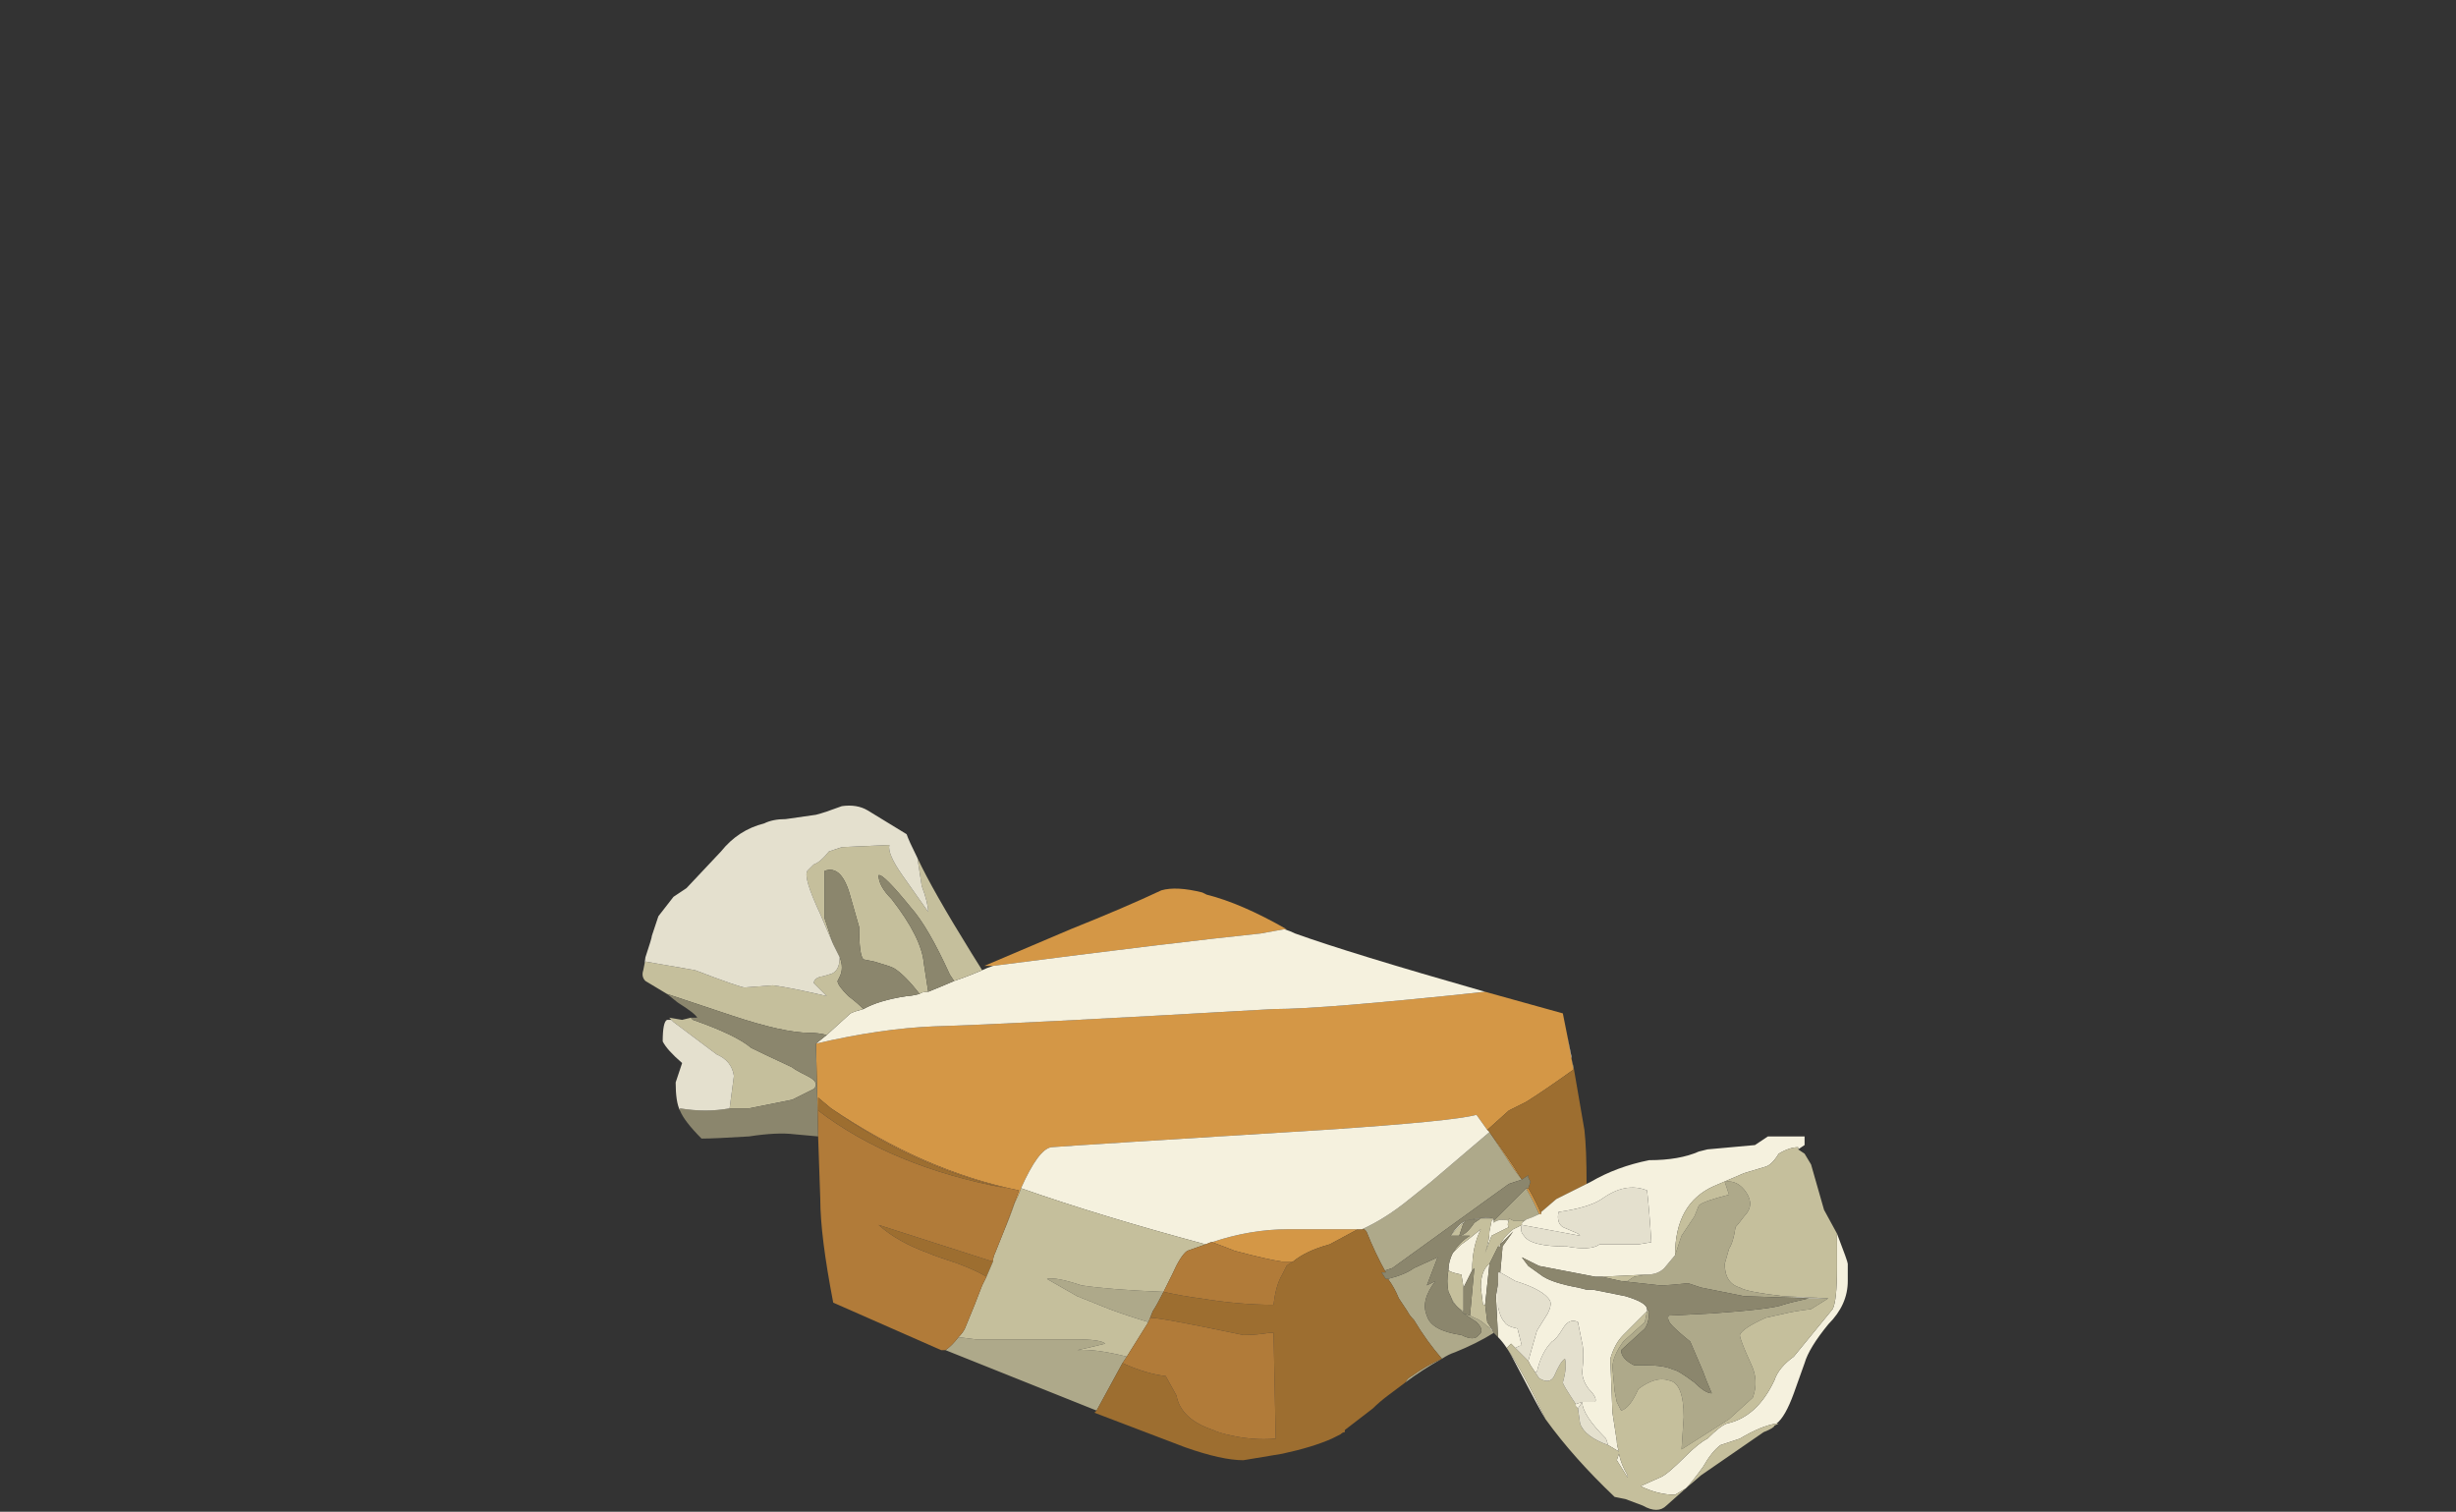 <?xml version="1.0" encoding="UTF-8" standalone="no"?>
<!-- Generator: Adobe Illustrator 15.1.0, SVG Export Plug-In . SVG Version: 6.00 Build 0)  -->

<svg
   xmlns:dc="http://purl.org/dc/elements/1.1/"
   xmlns:cc="http://creativecommons.org/ns#"
   xmlns:rdf="http://www.w3.org/1999/02/22-rdf-syntax-ns#"
   xmlns:svg="http://www.w3.org/2000/svg"
   xmlns="http://www.w3.org/2000/svg"
   xmlns:xlink="http://www.w3.org/1999/xlink"
   xmlns:sodipodi="http://sodipodi.sourceforge.net/DTD/sodipodi-0.dtd"
   xmlns:inkscape="http://www.inkscape.org/namespaces/inkscape"
   version="1.1"
   id="FlashAICB"
   x="0px"
   y="0px"
   width="40.05px"
   height="24.65px"
   viewBox="0 0 40.05 24.65"
   style="enable-background:new 0 0 40.05 24.65;"
   xml:space="preserve"
   inkscape:version="0.48.4 r9939"
   sodipodi:docname="birch_candy.svg"><rect x="0" y="0" width="40.05" height="24.65" fill="#333333" stroke="none"/><defs
     id="defs6249" /><sodipodi:namedview
     pagecolor="#ffffff"
     bordercolor="#666666"
     borderopacity="1"
     objecttolerance="10"
     gridtolerance="10"
     guidetolerance="10"
     inkscape:pageopacity="0"
     inkscape:pageshadow="2"
     inkscape:window-width="640"
     inkscape:window-height="480"
     id="namedview6247"
     showgrid="false"
     inkscape:zoom="8.2896381"
     inkscape:cx="20.025"
     inkscape:cy="12.325"
     inkscape:window-x="0"
     inkscape:window-y="27"
     inkscape:window-maximized="0"
     inkscape:current-layer="FlashAICB" /><symbol
     id="_x31_"
     viewBox="-0.017 -16.3 27.917 16.313"><g
       id="Layer_1_2_"><g
         id="g6227"><path
           style="fill-rule:evenodd;clip-rule:evenodd;fill:#D49746;"
           d="M21.55-6.1c-0.466-0.333-0.833-0.583-1.1-0.75     c-0.133-0.066-0.233-0.117-0.3-0.15l-0.1-0.05l-0.5-0.45L19.3-7.15c-0.367-0.1-1.55-0.217-3.55-0.35     c-3.767-0.233-5.867-0.367-6.3-0.4c-0.2-0.033-0.434-0.35-0.7-0.95C8.717-8.95,8.667-9.067,8.6-9.2     C8.533-9.4,8.45-9.617,8.35-9.85C8.483-9.483,8.6-9.167,8.7-8.9C7.233-8.6,5.783-7.967,4.35-7l-0.3,0.25v-0.3V-7.6L4-5.5     c1,0.233,1.917,0.367,2.75,0.4c1.167,0.033,3.783,0.167,7.85,0.4c0.767,0,2.4,0.133,4.9,0.4l1.8-0.5l0.1-0.5l0.1-0.55L21.55-6.1z      M14.85-2.85l-0.55-0.1C13-3.083,10.933-3.333,8.1-3.7c-0.067,0-0.133,0-0.2,0l2,0.85c0.833,0.333,1.533,0.633,2.1,0.9     C12.233-1.883,12.55-1.9,12.95-2l0.1-0.05c0.534-0.133,1.15-0.4,1.85-0.8H14.85z M20.75-9.45c-0.067,0.167-0.167,0.367-0.3,0.6     h0.05c0.133-0.233,0.233-0.433,0.3-0.6H20.75z M16.55-9.8l-0.65-0.35c-0.367-0.1-0.65-0.233-0.85-0.4c-0.033,0-0.066,0-0.1,0     c-0.034,0-0.083,0-0.15,0c-0.233,0.033-0.6,0.117-1.1,0.25c-0.161,0.064-0.336,0.131-0.525,0.2c0.59,0.2,1.182,0.3,1.775,0.3     H16.55z M19.6-7.55c0.3-0.4,0.55-0.767,0.75-1.1C20.217-8.483,20.1-8.317,20-8.15L19.6-7.55z"
           id="path6229" /><path
           style="fill-rule:evenodd;clip-rule:evenodd;fill:#AEA98A;"
           d="M21.5-5.85l0.05-0.2V-6.1L21.5-5.85z M18.7-11.35     c0.066-0.167,0.167-0.283,0.3-0.35v-0.05l0.15-0.05l0.1-0.05c0.1-0.033,0.2-0.1,0.3-0.2c0.066-0.035,0.116-0.084,0.15-0.15     c-0.267-0.167-0.567-0.316-0.9-0.45c-0.1-0.033-0.2-0.083-0.3-0.15c-0.3-0.167-0.583-0.35-0.85-0.55     c0.033,0.067,0.083,0.117,0.15,0.15c0.233,0.167,0.467,0.3,0.7,0.4c-0.233,0.267-0.45,0.566-0.65,0.9     c-0.067,0.066-0.117,0.133-0.15,0.2l-0.2,0.3c-0.067,0.167-0.15,0.316-0.25,0.45c0.267,0.067,0.467,0.15,0.6,0.25l0.55,0.25     l-0.25-0.65l0.2,0.1c-0.233-0.3-0.3-0.567-0.2-0.8c0.067-0.233,0.333-0.383,0.8-0.45c0.2-0.1,0.333-0.1,0.4,0     c0.1,0.067,0.083,0.167-0.05,0.3c-0.1,0.067-0.2,0.133-0.3,0.2c-0.1,0.1-0.183,0.183-0.25,0.25L18.7-11.35z M11.2-12.75     l-0.1-0.15L10.5-14L7-12.6c0.1,0.067,0.2,0.167,0.3,0.3l0.4-0.05H10c0.4,0,0.633-0.033,0.7-0.1c-0.321-0.08-0.537-0.13-0.65-0.15     C10.322-12.576,10.705-12.626,11.2-12.75z M26.4-11.35L27-11.4h0.45l-0.4-0.25c-0.267-0.033-0.466-0.067-0.6-0.1L26-11.85     c-0.367-0.167-0.567-0.3-0.6-0.4c0-0.067,0.083-0.283,0.25-0.65c0.133-0.267,0.15-0.533,0.05-0.8l-0.55-0.5l-1.1-0.7l0.05,0.75     c0,0.533-0.117,0.816-0.35,0.85c-0.2,0.066-0.433,0-0.7-0.2c-0.133-0.3-0.267-0.467-0.4-0.5l-0.1,0.2l-0.05,0.25L22.45-13     c0,0.167,0.083,0.367,0.25,0.6l0.5,0.45l0.05,0.25v0.05l0.05-0.05c0-0.167-0.033-0.3-0.1-0.4l-0.55-0.5     c0-0.133,0.1-0.25,0.3-0.35h0.25c0.3,0,0.517-0.033,0.65-0.1c0.066,0,0.233-0.1,0.5-0.3c0.167-0.167,0.3-0.25,0.4-0.25     c-0.1,0.233-0.167,0.4-0.2,0.5l-0.3,0.7c-0.167,0.133-0.3,0.25-0.4,0.35c-0.1,0.1-0.133,0.183-0.1,0.25l1,0.05     c0.933,0.067,1.483,0.133,1.65,0.2c0.1,0.033,0.3,0.083,0.6,0.15l-1.5,0.05l-1,0.2l-0.3,0.1c-0.3-0.034-0.517-0.05-0.65-0.05     l-0.9,0.1h0.15l0.15,0.1l0.3,0.05c0.167,0,0.3,0.05,0.4,0.15l0.25,0.3l0.15,0.45l0.3,0.45l0.1,0.25     c0.066,0.067,0.3,0.15,0.7,0.25l-0.1,0.3c0.2,0.034,0.367-0.05,0.5-0.25c0.133-0.2,0.117-0.383-0.05-0.55     c-0.1-0.133-0.167-0.217-0.2-0.25c-0.033-0.233-0.083-0.4-0.15-0.5l-0.1-0.35c0-0.3,0.117-0.483,0.35-0.55     C25.5-11.217,25.833-11.283,26.4-11.35z M19.7-9.6l0.75,0.75c0.133-0.233,0.233-0.433,0.3-0.6c-0.11-0.055-0.21-0.097-0.3-0.125     C20.434-9.586,20.417-9.594,20.4-9.6c-0.1,0-0.183,0-0.25,0l-0.1,0.05V-9.6c-0.167,0.033-0.283,0.017-0.35-0.05V-9.6z M11.8-11.7     l-0.1-0.25c-0.333,0.1-0.633,0.2-0.9,0.3l-0.75,0.3l-0.7,0.4c0.133,0.034,0.4-0.017,0.8-0.15c0.434-0.066,1.067-0.117,1.9-0.15     C11.95-11.45,11.867-11.6,11.8-11.7z M20.35-8.65l-0.3-0.1l-2.7-1.95l-0.15-0.05v-0.05c-0.167,0.3-0.317,0.617-0.45,0.95     L16.7-9.8h-0.05c0.367,0.167,0.733,0.4,1.1,0.7c0.167,0.133,0.333,0.267,0.5,0.4l1.35,1.15l0.4-0.6     C20.1-8.317,20.217-8.483,20.35-8.65z"
           id="path6231" /><path
           style="fill-rule:evenodd;clip-rule:evenodd;fill:#9D6E30;"
           d="M4.35-7C5.617-7.9,6.967-8.517,8.4-8.85     c-1.767,0.333-3.217,0.934-4.35,1.8v0.3L4.35-7z M20.35-8.65c-0.2,0.333-0.45,0.7-0.75,1.1L19.55-7.5l0.5,0.45L20.15-7     c0.067,0.033,0.167,0.083,0.3,0.15c0.267,0.167,0.633,0.417,1.1,0.75v0.05L21.8-7.5c0.034-0.3,0.05-0.717,0.05-1.25l-0.7-0.35     L20.8-9.4v-0.05c-0.066,0.167-0.167,0.367-0.3,0.6l0.05,0.15L20.5-8.6v0.05L20.35-8.65z M17.25-10.95     c0.1-0.133,0.183-0.283,0.25-0.45l0.2-0.3c0.033-0.066,0.083-0.133,0.15-0.2c0.2-0.333,0.417-0.633,0.65-0.9     c-0.233-0.1-0.467-0.233-0.7-0.4c-0.066-0.033-0.117-0.083-0.15-0.15c-0.133-0.1-0.267-0.2-0.4-0.3s-0.25-0.2-0.35-0.3l-0.65-0.5     v-0.05c-0.033,0-0.067-0.017-0.1-0.05c-0.066-0.034-0.133-0.067-0.2-0.1c-0.3-0.133-0.684-0.25-1.15-0.35l-0.9-0.15     c-0.333,0-0.783,0.1-1.35,0.3l-2.1,0.8L10.5-14l0.6,1.1c0.367-0.167,0.7-0.267,1-0.3l0.25-0.45c0.066-0.367,0.35-0.633,0.85-0.8     c0.066-0.033,0.167-0.066,0.3-0.1c0.4-0.1,0.783-0.133,1.15-0.1L14.6-12.2c-0.033,0-0.067,0-0.1,0c-0.2-0.033-0.4-0.05-0.6-0.05     c-1.267,0.267-1.983,0.4-2.15,0.4l0.05,0.15c0.067,0.1,0.15,0.25,0.25,0.45c0.3-0.067,0.583-0.117,0.85-0.15     c0.6-0.1,1.167-0.15,1.7-0.15c0.033,0.3,0.1,0.533,0.2,0.7c0.034,0.067,0.067,0.133,0.1,0.2c0.033,0.033,0.083,0.066,0.15,0.1     c0.2,0.167,0.483,0.3,0.85,0.4l0.65,0.35h0.1h0.05l0.05-0.05c0.133-0.333,0.283-0.65,0.45-0.95h-0.1l0.1-0.15H17.25z M8.1-10.55     L7.95-10.9c-0.167,0.1-0.383,0.2-0.65,0.3c-0.4,0.133-0.633,0.217-0.7,0.25C6.133-10.183,5.75-9.967,5.45-9.7L8.1-10.55z"
           id="path6233" /><path
           style="fill-rule:evenodd;clip-rule:evenodd;fill:#F5F1DE;"
           d="M21.4-5.3l0.1-0.5v-0.05L21.4-5.3z M7.85-3.8     C7.917-3.767,8-3.733,8.1-3.7c2.833,0.367,4.9,0.617,6.2,0.75l0.55,0.1c0.1-0.033,0.183-0.066,0.25-0.1     c0.833-0.3,2.3-0.75,4.4-1.35c-2.5-0.267-4.133-0.4-4.9-0.4c-4.067-0.233-6.684-0.367-7.85-0.4C5.917-5.133,5-5.267,4-5.5     l0.25,0.2L4.8-4.8c0.067,0.033,0.167,0.066,0.3,0.1c0.233,0.133,0.566,0.233,1,0.3c0.066,0,0.167,0.017,0.3,0.05     C6.433-4.317,6.5-4.3,6.6-4.3c0.167,0.066,0.367,0.15,0.6,0.25C7.4-3.983,7.617-3.9,7.85-3.8z M13.025-10.15     c-1.622,0.435-3.047,0.869-4.275,1.3c0.267,0.6,0.5,0.917,0.7,0.95c0.433,0.033,2.533,0.167,6.3,0.4     c2,0.133,3.183,0.25,3.55,0.35l0.25-0.35l0.05-0.05L18.25-8.7c-0.167-0.133-0.333-0.267-0.5-0.4c-0.367-0.3-0.733-0.533-1.1-0.7     h-0.1h-1.6c-0.593,0-1.185-0.1-1.775-0.3H13.15L13.025-10.15z M22.35-14.8l-0.05,0.15c-0.367,0.367-0.55,0.65-0.55,0.85     l-0.1-0.15L21.6-13.9v0.05l0.15,0.05h0.3c0.034,0.066-0.017,0.167-0.15,0.3c-0.1,0.133-0.15,0.267-0.15,0.4     c0.033,0.3,0.033,0.517,0,0.65l-0.1,0.5c-0.133,0.067-0.25,0.017-0.35-0.15c-0.1-0.167-0.183-0.267-0.25-0.3     c-0.167-0.167-0.283-0.4-0.35-0.7h-0.05l-0.1,0.15l-0.05,0.1l0.2,0.7l0.25,0.4c0.066,0.133,0.083,0.233,0.05,0.3     c-0.1,0.167-0.367,0.317-0.8,0.45l-0.35,0.2l0.05,0.55v0.05l0.25,0.35l-0.3-0.3c0.066,0.133,0.167,0.25,0.3,0.35l0.2,0.1     c-0.033-0.1-0.017-0.183,0.05-0.25c0.1-0.167,0.434-0.25,1-0.25c0.367-0.066,0.617-0.05,0.75,0.05h0.9l0.3,0.05     c-0.033,0.533-0.067,0.934-0.1,1.2c-0.333,0.133-0.683,0.066-1.05-0.2c-0.2-0.133-0.534-0.233-1-0.3     c-0.034-0.167,0-0.283,0.1-0.35l0.35-0.15l0.05-0.05L20.35-9.7v0.05l0.1,0.075c0.089,0.028,0.189,0.07,0.3,0.125h0.05v0.05     l0.35,0.3l0.7,0.35l0.1,0.05c0.4,0.233,0.85,0.4,1.35,0.5c0.467,0,0.85,0.067,1.15,0.2l0.2,0.05l1.1,0.1l0.3,0.2h0.85v-0.2     l-0.15-0.1v0.05c-0.133,0-0.283-0.05-0.45-0.15c-0.1-0.167-0.2-0.267-0.3-0.3L25.5-8.5l-0.7-0.3c-0.6-0.267-0.9-0.8-0.9-1.6     l-0.25-0.3c-0.1-0.1-0.233-0.15-0.4-0.15L22.2-10.9h-0.15l-1.3,0.25l-0.4,0.2l0.15-0.2l0.35-0.25c0.167-0.1,0.433-0.184,0.8-0.25     l0.2-0.05H22l0.75-0.15c0.333-0.1,0.5-0.2,0.5-0.3v-0.05l-0.55-0.55c-0.133-0.133-0.233-0.317-0.3-0.55l0.05-1.25l0.1-0.65     c0-0.066,0.017-0.15,0.05-0.25L22.35-14.8z M26.25-14.3c-0.233-0.034-0.517-0.15-0.85-0.35l-0.45-0.15     c-0.133-0.1-0.267-0.267-0.4-0.5c-0.167-0.233-0.3-0.4-0.4-0.5l-0.25-0.15c-0.267,0-0.533,0.067-0.8,0.2l0.45,0.2     c0.1,0.033,0.3,0.2,0.6,0.5c0.2,0.2,0.367,0.333,0.5,0.4c0.2,0.2,0.35,0.316,0.45,0.35c0.467,0.1,0.833,0.433,1.1,1     c0.066,0.2,0.216,0.383,0.45,0.55l0.9,1.1c0.067,0.133,0.1,0.45,0.1,0.95v0.8c0.167-0.434,0.25-0.667,0.25-0.7V-11     c0-0.367-0.15-0.7-0.45-1c-0.3-0.367-0.483-0.667-0.55-0.9l-0.25-0.7C26.517-13.967,26.383-14.2,26.25-14.3z M19.8-12.3     l-0.05,0.95l0.05,0.3v-0.55c0.034-0.167,0.083-0.283,0.15-0.35c0.033-0.066,0.133-0.117,0.3-0.15l0.1-0.4H20.3l-0.1-0.05     l-0.1,0.1l-0.1-0.1c0.233-0.333,0.533-0.883,0.9-1.65c-0.066,0.1-0.3,0.534-0.7,1.3c-0.067,0.133-0.133,0.25-0.2,0.35     C19.933-12.45,19.867-12.367,19.8-12.3z M27.45-11.4H27l-0.6,0.05L27.45-11.4z M19.8-10.2l0.05,0.05v-0.05H19.8z M18.7-9.95     c0.1,0.167,0.216,0.284,0.35,0.35c0.3,0.067,0.517,0.083,0.65,0.05V-9.6v-0.05c0.066,0.066,0.183,0.083,0.35,0.05     c-0.033-0.066-0.033-0.117,0-0.15l-0.4-0.2l-0.15-0.4c0.067,0.2,0.1,0.367,0.1,0.5l0.05,0.25l0.05,0.05h-0.3L19.05-9.6L19-9.65     C18.9-9.717,18.8-9.817,18.7-9.95z M19.2-10.75l-0.2-0.4l-0.05,0.3c-0.167,0.033-0.267,0.067-0.3,0.1     c0,0.133,0.033,0.267,0.1,0.4l0.2,0.2c0.1,0.066,0.25,0.183,0.45,0.35C19.267-10.067,19.2-10.383,19.2-10.75z M19.7-12.2     c-0.035,0.066-0.084,0.116-0.15,0.15l0.1-0.05L19.7-12.2z M19.6-10.6l-0.1-0.95h-0.05l-0.05,0.4     C19.4-10.883,19.467-10.7,19.6-10.6z M22.6-15c0.033-0.167,0.1-0.333,0.2-0.5v-0.05l-0.25,0.4L22.6-15z"
           id="path6235" /><path
           style="fill-rule:evenodd;clip-rule:evenodd;fill:#C5BF9C;"
           d="M8.75-8.85c1.228-0.431,2.653-0.865,4.275-1.3L12.6-10.3     c-0.1-0.067-0.217-0.25-0.35-0.55c-0.067-0.133-0.133-0.267-0.2-0.4c-0.833,0.033-1.466,0.083-1.9,0.15     c-0.4,0.133-0.667,0.184-0.8,0.15l0.7-0.4l0.75-0.3c0.267-0.1,0.567-0.2,0.9-0.3l-0.5-0.8c-0.495,0.124-0.878,0.174-1.15,0.15     c0.113,0.02,0.33,0.07,0.65,0.15c-0.067,0.067-0.3,0.1-0.7,0.1H7.7L7.3-12.3c0.067,0.066,0.117,0.133,0.15,0.2     c0.167,0.4,0.3,0.733,0.4,1c0.033,0.067,0.066,0.133,0.1,0.2l0.15,0.35c0,0.066,0.017,0.133,0.05,0.2l0.2,0.5     C8.45-9.617,8.533-9.4,8.6-9.2C8.667-9.067,8.717-8.95,8.75-8.85z M23.25-10.85l-0.3-0.05L22.8-11h-0.15l-0.45,0.1L23.25-10.85z      M23.9-10.4c0,0.8,0.3,1.333,0.9,1.6l0.7,0.3L26-8.35c0.1,0.033,0.2,0.133,0.3,0.3c0.167,0.1,0.317,0.15,0.45,0.15v-0.05     l0.15-0.1l0.15-0.25l0.3-1.05l0.3-0.55v-0.8c0-0.5-0.033-0.816-0.1-0.95l-0.9-1.1c-0.233-0.167-0.383-0.35-0.45-0.55     c-0.267-0.567-0.633-0.9-1.1-1c-0.1-0.034-0.25-0.15-0.45-0.35c-0.133-0.067-0.3-0.2-0.5-0.4c-0.3-0.3-0.5-0.467-0.6-0.5     l-0.45-0.2c0.267-0.133,0.533-0.2,0.8-0.2l0.25,0.15c0.1,0.1,0.233,0.267,0.4,0.5c0.133,0.233,0.267,0.4,0.4,0.5l0.45,0.15     c0.333,0.2,0.617,0.316,0.85,0.35h0.05l-0.1-0.05c0-0.033-0.083-0.083-0.25-0.15l-1.45-1l-0.35-0.3l-0.45-0.4     c-0.133-0.133-0.317-0.133-0.55,0l-0.4,0.15L22.5-16c-0.633,0.6-1.167,1.2-1.6,1.8c-0.367,0.767-0.667,1.317-0.9,1.65l0.1,0.1     l0.1-0.1l0.3-0.3l0.05-0.1l0.1-0.15l0.1-0.15c0.167-0.1,0.283-0.083,0.35,0.05c0.1,0.233,0.183,0.367,0.25,0.4     c0.033-0.133,0.017-0.317-0.05-0.55c0-0.033,0.1-0.2,0.3-0.5v-0.05l0.05-0.05l0.05-0.35c0.066-0.2,0.283-0.367,0.65-0.5     l0.25-0.15c-0.033,0.1-0.05,0.184-0.05,0.25l-0.1,0.65L22.4-12.8c0.067,0.233,0.167,0.417,0.3,0.55l0.55,0.55l-0.05-0.25     l-0.5-0.45c-0.167-0.233-0.25-0.434-0.25-0.6l0.05-0.55l0.05-0.25l0.1-0.2c0.133,0.033,0.267,0.2,0.4,0.5     c0.267,0.2,0.5,0.267,0.7,0.2c0.233-0.034,0.35-0.317,0.35-0.85l-0.05-0.75l1.1,0.7l0.55,0.5c0.1,0.267,0.083,0.534-0.05,0.8     c-0.167,0.367-0.25,0.583-0.25,0.65c0.033,0.1,0.233,0.233,0.6,0.4l0.45,0.1c0.133,0.033,0.333,0.067,0.6,0.1l0.4,0.25     l-1.05,0.05c-0.566,0.067-0.9,0.133-1,0.2c-0.233,0.066-0.35,0.25-0.35,0.55l0.1,0.35c0.067,0.1,0.117,0.267,0.15,0.5     c0.034,0.033,0.1,0.117,0.2,0.25c0.167,0.167,0.183,0.35,0.05,0.55c-0.133,0.2-0.3,0.284-0.5,0.25l0.1-0.3     c-0.4-0.1-0.633-0.183-0.7-0.25l-0.1-0.25l-0.3-0.45L23.9-10.4z M2-7l0.1,0.75c-0.033,0.233-0.167,0.4-0.4,0.5L0.7-5L0.65-4.95     L0.6-4.9l0.3-0.05L1.1-4.9l0.05-0.05C1.817-5.183,2.267-5.4,2.5-5.6c0.133-0.066,0.45-0.217,0.95-0.45     c0.033-0.034,0.15-0.1,0.35-0.2c0.2-0.1,0.25-0.2,0.15-0.3L3.45-6.8l-1-0.2H2z M4.55-3.5c0.067-0.167,0.067-0.317,0-0.45     L4.5-4.05c0-0.067,0.083-0.184,0.25-0.35C4.883-4.5,5-4.6,5.1-4.7C4.967-4.733,4.867-4.767,4.8-4.8L4.25-5.3     c-0.133,0.033-0.267,0.05-0.4,0.05c-0.4,0-1,0.133-1.8,0.4l-1.5,0.5l-0.5,0.3C-0.017-3.983-0.033-3.9,0-3.8l0.025,0.125     C0.03-3.647,0.039-3.623,0.05-3.6L1.2-3.8c0.7-0.267,1.083-0.4,1.15-0.4L3-4.15C3.267-4.183,3.683-4.267,4.25-4.4l-0.3,0.3     C3.95-4.033,4-3.983,4.1-3.95c0.033,0,0.1,0.017,0.2,0.05C4.467-3.867,4.55-3.733,4.55-3.5z M6.4-4.35     c-0.233,0.3-0.433,0.5-0.6,0.6C5.733-3.717,5.583-3.667,5.35-3.6L5.1-3.55C5.033-3.483,5-3.233,5-2.8L4.8-2.1     C4.667-1.6,4.467-1.4,4.2-1.5v-1.1l0.2-0.6L4.1-2.5c-0.267,0.567-0.367,0.9-0.3,1l0.15,0.15c0.1,0.033,0.216,0.133,0.35,0.3     l0.3,0.1L5.7-0.9C5.667-1.033,5.767-1.267,6-1.6l0.6-0.85c0,0.133-0.05,0.333-0.15,0.6L6.35-1.2C6.583-1.7,7-2.433,7.6-3.4     l0.25-0.4C7.617-3.9,7.4-3.983,7.2-4.05L7.1-3.9C6.767-3.167,6.467-2.65,6.2-2.35C5.767-1.817,5.517-1.567,5.45-1.6     c0-0.167,0.1-0.35,0.3-0.55c0.467-0.6,0.717-1.1,0.75-1.5L6.6-4.3C6.5-4.3,6.433-4.317,6.4-4.35z M19.85-10.15L19.8-10.2     l-0.2-0.4c-0.133-0.1-0.2-0.283-0.2-0.55l0.05-0.4h0.05l0.05-0.4l0.1-0.15l-0.1,0.05c-0.1,0.1-0.2,0.167-0.3,0.2l-0.1,0.05     l0.1,1.1l-0.05-0.05c0,0.367,0.066,0.683,0.2,0.95c-0.2-0.167-0.35-0.284-0.45-0.35l-0.2-0.2c0.1,0.167,0.233,0.3,0.4,0.4H18.9     c0.102,0.003,0.218,0.103,0.35,0.3l0.15,0.1h0.3L19.65-9.6L19.6-9.85c0-0.133-0.033-0.3-0.1-0.5l0.15,0.4l0.4,0.2     c-0.033,0.033-0.033,0.083,0,0.15v0.05l0.1-0.05c0.067,0,0.15,0,0.25,0c0.017,0.006,0.034,0.014,0.05,0.025l-0.1-0.075V-9.7     l-0.2-0.1C20.017-9.9,19.917-10.017,19.85-10.15z M22.6-15l-0.05-0.15l0.25-0.4v0.05C22.7-15.333,22.633-15.167,22.6-15z      M18.7-9.95c0.1,0.133,0.2,0.233,0.3,0.3l-0.1-0.3H18.7z M18.65-10.75c0.033-0.033,0.133-0.067,0.3-0.1l0.05-0.3v-0.55     c-0.133,0.067-0.233,0.184-0.3,0.35l-0.05,0.1C18.617-11.083,18.617-10.917,18.65-10.75z"
           id="path6237" /><path
           style="fill-rule:evenodd;clip-rule:evenodd;fill:#8B866D;"
           d="M4.25-5.3L4-5.5l0.05-2.1v-0.05L3.5-7.6     C3.233-7.567,2.883-7.583,2.45-7.65C1.917-7.683,1.55-7.7,1.35-7.7c-0.267,0.267-0.434,0.483-0.5,0.65V-7     C1.25-7.067,1.633-7.067,2-7h0.45l1,0.2l0.5,0.25c0.1,0.1,0.05,0.2-0.15,0.3c-0.2,0.1-0.316,0.167-0.35,0.2     C2.95-5.817,2.633-5.667,2.5-5.6C2.267-5.4,1.817-5.183,1.15-4.95L1.1-4.9h0.15C1.217-4.833,1.067-4.717,0.8-4.55l-0.25,0.2     l1.5-0.5c0.8-0.267,1.4-0.4,1.8-0.4C3.983-5.25,4.117-5.267,4.25-5.3z M5.1-4.7C5-4.6,4.883-4.5,4.75-4.4     C4.583-4.233,4.5-4.117,4.5-4.05l0.05,0.1c0.067,0.133,0.067,0.284,0,0.45L4.4-3.2L4.2-2.6v1.1c0.267,0.1,0.466-0.1,0.6-0.6     L5-2.8c0-0.434,0.033-0.684,0.1-0.75L5.35-3.6C5.583-3.667,5.733-3.717,5.8-3.75c0.167-0.1,0.367-0.3,0.6-0.6     C6.267-4.383,6.167-4.4,6.1-4.4C5.667-4.467,5.333-4.567,5.1-4.7z M18.7-9.95h0.2l0.1,0.3l0.05,0.05l0.35,0.05l-0.15-0.1     c-0.132-0.197-0.249-0.297-0.35-0.3h0.25c-0.167-0.1-0.3-0.233-0.4-0.4c-0.067-0.133-0.1-0.267-0.1-0.4     c-0.033-0.167-0.033-0.333,0-0.5l0.05-0.1l0.05-0.15c0.067-0.067,0.15-0.15,0.25-0.25c0.1-0.067,0.2-0.133,0.3-0.2     c0.133-0.133,0.15-0.233,0.05-0.3c-0.067-0.1-0.2-0.1-0.4,0c-0.467,0.067-0.733,0.217-0.8,0.45c-0.1,0.233-0.033,0.5,0.2,0.8     l-0.2-0.1l0.25,0.65l-0.55-0.25c-0.133-0.1-0.333-0.183-0.6-0.25H17.2l-0.1,0.15h0.1v0.05l0.15,0.05l2.7,1.95l0.3,0.1l0.15,0.1     V-8.6l0.05-0.1L20.5-8.85h-0.05L19.7-9.6v0.05c-0.133,0.033-0.35,0.017-0.65-0.05C18.917-9.667,18.8-9.783,18.7-9.95z M19.8-10.2     h0.05v0.05l0.3,0.3L19.9-10.2v-0.05l-0.05-0.55H19.8v-0.25l-0.05-0.3l0.05-0.95l-0.1,0.1l-0.05,0.1l-0.1,0.15l-0.05,0.4l0.1,0.95     L19.8-10.2z M19-11.15l0.2,0.4l0.05,0.05l-0.1-1.1L19-11.75v0.05V-11.15z M22.2-10.9l0.45-0.1l0.9-0.1     c0.133,0,0.35,0.017,0.65,0.05l0.3-0.1l1-0.2L27-11.4c-0.3-0.067-0.5-0.117-0.6-0.15c-0.167-0.067-0.717-0.133-1.65-0.2l-1-0.05     c-0.033-0.067,0-0.15,0.1-0.25c0.1-0.1,0.233-0.217,0.4-0.35l0.3-0.7c0.034-0.1,0.1-0.267,0.2-0.5c-0.1,0-0.233,0.083-0.4,0.25     c-0.267,0.2-0.434,0.3-0.5,0.3c-0.133,0.066-0.35,0.1-0.65,0.1h-0.25c-0.2,0.1-0.3,0.217-0.3,0.35l0.55,0.5     c0.066,0.1,0.1,0.233,0.1,0.4l-0.05,0.05c0,0.1-0.167,0.2-0.5,0.3L22-11.2h-0.15l-0.2,0.05c-0.367,0.066-0.633,0.15-0.8,0.25     l-0.35,0.25l-0.15,0.2l0.4-0.2l1.3-0.25H22.2z M7.2-4.05C6.967-4.15,6.767-4.233,6.6-4.3L6.5-3.65c-0.033,0.4-0.283,0.9-0.75,1.5     c-0.2,0.2-0.3,0.383-0.3,0.55C5.517-1.567,5.767-1.817,6.2-2.35c0.267-0.3,0.566-0.816,0.9-1.55L7.2-4.05z"
           id="path6239" /><path
           style="fill-rule:evenodd;clip-rule:evenodd;fill:#E4E0CE;"
           d="M2-7C1.633-7.067,1.25-7.067,0.85-7v-0.05     C0.783-6.917,0.75-6.7,0.75-6.4L0.9-5.95c-0.233,0.2-0.383,0.367-0.45,0.5c0,0.3,0.033,0.467,0.1,0.5h0.1L0.7-5l1-0.75     c0.233-0.1,0.367-0.267,0.4-0.5L2-7z M4.4-3.2l0.15-0.3c0-0.233-0.083-0.367-0.25-0.4C4.2-3.933,4.133-3.95,4.1-3.95     C4-3.983,3.95-4.033,3.95-4.1l0.3-0.3C3.683-4.267,3.267-4.183,3-4.15L2.35-4.2C2.283-4.2,1.9-4.067,1.2-3.8L0.05-3.6     C0.039-3.623,0.03-3.647,0.025-3.675L0.05-3.5C0.15-3.2,0.2-3.033,0.2-3l0.15,0.45L0.7-2.1L1-1.9l0.8,0.85     c0.267,0.333,0.6,0.55,1,0.65c0.133,0.066,0.3,0.1,0.5,0.1L4-0.2C4.133-0.167,4.333-0.1,4.6,0c0.233,0.033,0.433,0,0.6-0.1     l0.9-0.55c0.033-0.1,0.117-0.283,0.25-0.55l0.1-0.65c0.1-0.267,0.15-0.467,0.15-0.6L6-1.6C5.767-1.267,5.667-1.033,5.7-0.9     L4.6-0.95l-0.3-0.1c-0.133-0.167-0.25-0.267-0.35-0.3L3.8-1.5c-0.066-0.1,0.034-0.433,0.3-1L4.4-3.2z M21.65-13.95l0.1,0.15     c0-0.2,0.183-0.483,0.55-0.85l0.05-0.15c-0.367,0.133-0.583,0.3-0.65,0.5L21.65-13.95z M20.65-13.1h0.05     c0.066,0.3,0.183,0.533,0.35,0.7c0.067,0.033,0.15,0.133,0.25,0.3c0.1,0.167,0.217,0.217,0.35,0.15l0.1-0.5     c0.033-0.133,0.033-0.35,0-0.65c0-0.133,0.05-0.267,0.15-0.4c0.133-0.133,0.184-0.233,0.15-0.3h-0.3l-0.15-0.05     c-0.2,0.3-0.3,0.467-0.3,0.5c0.067,0.233,0.083,0.417,0.05,0.55c-0.067-0.034-0.15-0.167-0.25-0.4     c-0.067-0.133-0.184-0.15-0.35-0.05L20.65-13.1z M19.8-11.05v0.25h0.05L20.2-11c0.433-0.133,0.7-0.283,0.8-0.45     c0.033-0.066,0.017-0.167-0.05-0.3l-0.25-0.4l-0.2-0.7l-0.3,0.3l0.1,0.05h0.05l-0.1,0.4c-0.167,0.033-0.267,0.083-0.3,0.15     c-0.067,0.067-0.117,0.184-0.15,0.35V-11.05z M20.35-9.7l1.35-0.25L21.65-9.9L21.3-9.75c-0.1,0.067-0.133,0.183-0.1,0.35     c0.466,0.066,0.8,0.167,1,0.3c0.367,0.267,0.716,0.333,1.05,0.2c0.033-0.267,0.067-0.667,0.1-1.2l-0.3-0.05h-0.9     c-0.133-0.1-0.383-0.117-0.75-0.05c-0.566,0-0.9,0.083-1,0.25C20.333-9.883,20.317-9.8,20.35-9.7z"
           id="path6241" /><path
           style="fill-rule:evenodd;clip-rule:evenodd;fill:#B17B39;"
           d="M4.05-7.05c1.133-0.867,2.583-1.467,4.35-1.8     C6.967-8.517,5.617-7.9,4.35-7C5.783-7.967,7.233-8.6,8.7-8.9C8.6-9.167,8.483-9.483,8.35-9.85l-0.2-0.5     c-0.033-0.066-0.05-0.133-0.05-0.2L5.45-9.7c0.3-0.267,0.683-0.483,1.15-0.65c0.066-0.033,0.3-0.117,0.7-0.25     c0.267-0.1,0.483-0.2,0.65-0.3c-0.034-0.067-0.067-0.133-0.1-0.2c-0.1-0.267-0.233-0.6-0.4-1c-0.034-0.066-0.083-0.133-0.15-0.2     c-0.1-0.133-0.2-0.233-0.3-0.3c-0.033,0-0.067,0-0.1,0l-2.5,1.1c-0.2,1.033-0.3,1.833-0.3,2.4L4.05-7.65v0.05V-7.05z M11.2-12.75     l0.5,0.8l0.1,0.25l-0.05-0.15c0.167,0,0.883-0.133,2.15-0.4c0.2,0,0.4,0.017,0.6,0.05c0.033,0,0.067,0,0.1,0l0.05-2.45     c-0.367-0.033-0.75,0-1.15,0.1c-0.133,0.033-0.233,0.066-0.3,0.1c-0.5,0.167-0.784,0.434-0.85,0.8L12.1-13.2     c-0.3,0.034-0.633,0.133-1,0.3L11.2-12.75z M13.025-10.15l0.125,0.05h0.025c0.189-0.069,0.364-0.136,0.525-0.2     c0.5-0.133,0.867-0.217,1.1-0.25c0.067,0,0.117,0,0.15,0c0.033,0,0.066,0,0.1,0c-0.066-0.034-0.117-0.067-0.15-0.1     c-0.033-0.067-0.066-0.133-0.1-0.2c-0.1-0.167-0.167-0.4-0.2-0.7c-0.533,0-1.1,0.05-1.7,0.15c-0.267,0.033-0.55,0.083-0.85,0.15     c0.067,0.133,0.133,0.267,0.2,0.4c0.133,0.3,0.25,0.483,0.35,0.55L13.025-10.15z"
           id="path6243" /></g></g></symbol><use
     xlink:href="#_x31_"
     width="27.917"
     height="16.313"
     x="-0.017"
     y="-16.3"
     transform="matrix(0.704,0,0,-0.704,10.49,13.145)"
     style="overflow:visible"
     id="use6245" /></svg>
